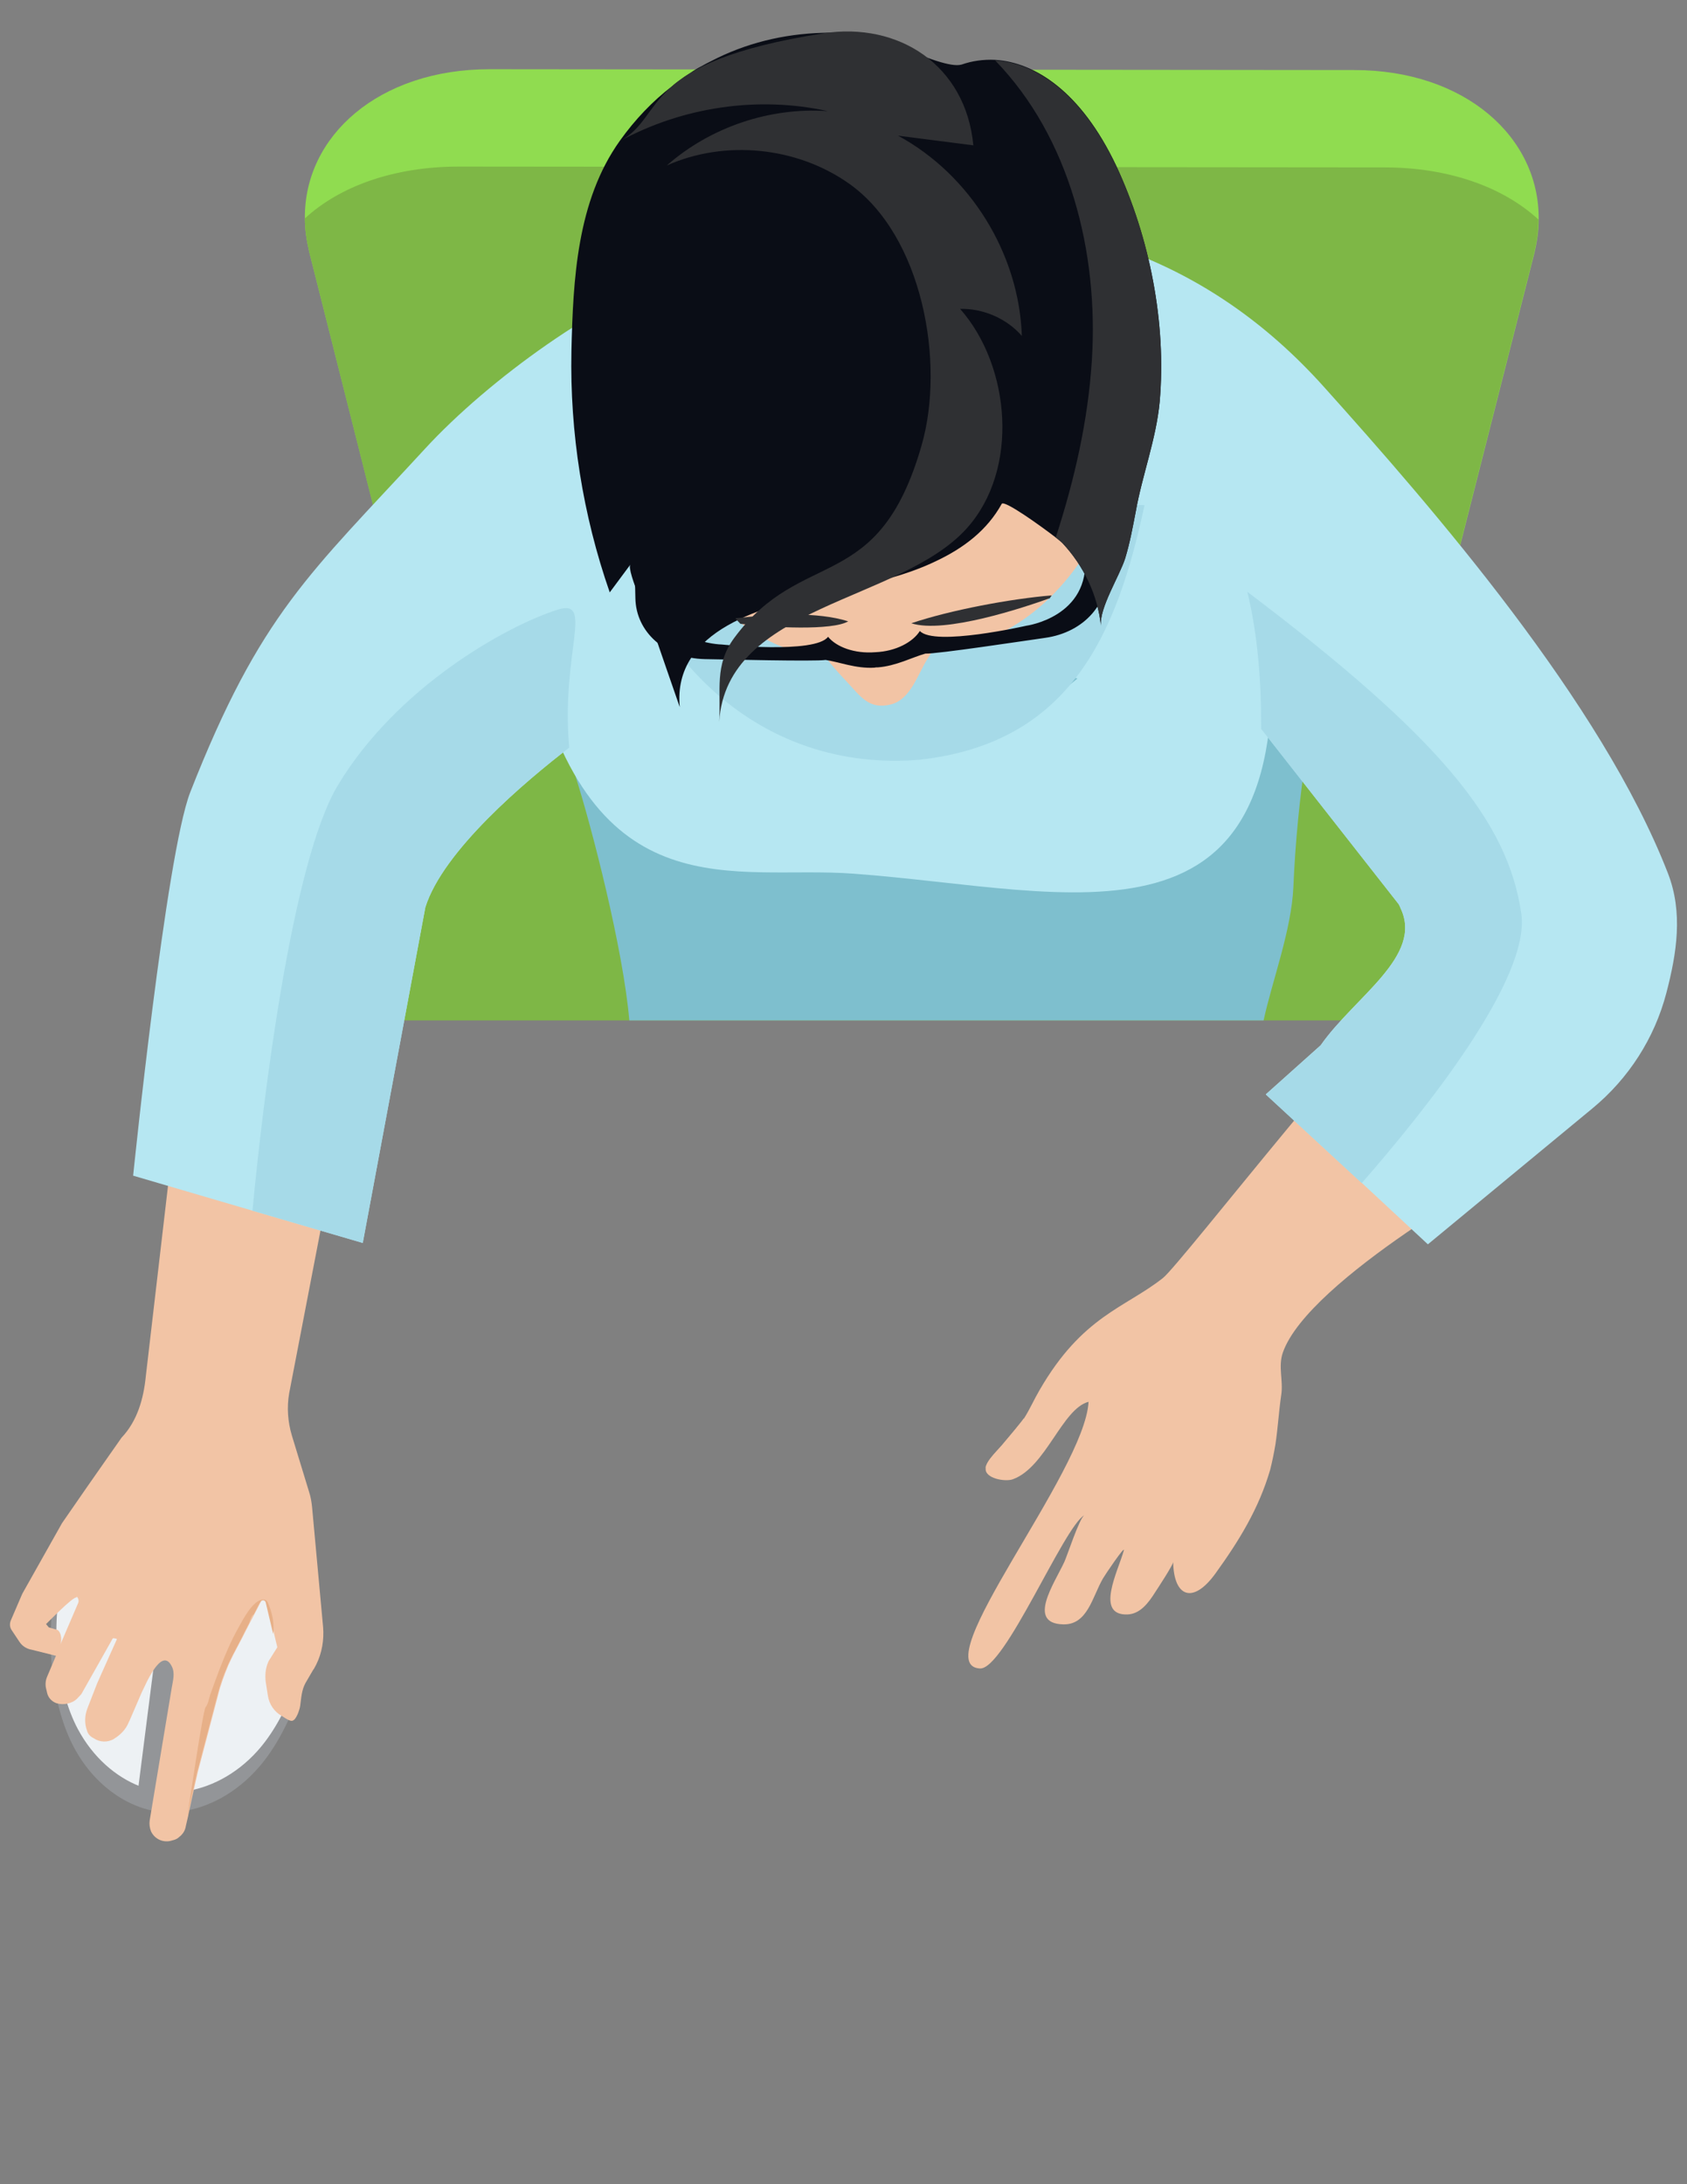 <?xml version="1.0" encoding="utf-8"?>
<!-- Generator: Adobe Illustrator 23.1.1, SVG Export Plug-In . SVG Version: 6.00 Build 0)  -->
<svg version="1.1" id="Layer_1" xmlns:serif="http://www.serif.com/"
	 xmlns="http://www.w3.org/2000/svg" xmlns:xlink="http://www.w3.org/1999/xlink" x="0px" y="0px" width="612px" height="792px"
	 viewBox="0 0 612 792" style="enable-background:new 0 0 612 792;" xml:space="preserve">
<rect x="0" y="0" width="612" height="792" fill="#808080" stroke="none"/>
<style type="text/css">
	.st0{fill:#90DC50;}
	.st1{fill:#7EB746;}
	.st2{fill:#7EBFCE;}
	.st3{fill:#D1D3D4;}
	.st4{fill:#939598;}
	.st5{fill:#EDF1F4;}
	.st6{fill:#F2C4A5;}
	.st7{fill:#E7B088;}
	.st8{fill:#B6E7F2;}
	.st9{fill:#A6DAE8;}
	.st10{fill:#0A0D16;}
	.st11{fill:#2F3033;}
</style>
<g>
	<g id="_x32_">
		<g>
			<path class="st0" d="M110.6,79.2c-0.3-30,27-54.1,67-54.1l313.7,0.3c40,0,67.2,24.2,66.9,54.2c0,4-0.6,8.1-1.6,12.3l-43,169.3
				l-358.6-0.3L112.2,91.4C111.2,87.2,110.6,83.2,110.6,79.2z"/>
			<path class="st1" d="M110.6,79.2c12.6-11.6,32.2-18.8,55.9-18.8l335.7,0.3c23.7,0,43.3,7.3,55.9,18.9c0,4-0.6,8.1-1.6,12.3
				l-43,169.3l-358.6-0.3L112.2,91.4C111.2,87.2,110.6,83.2,110.6,79.2z"/>
		</g>
		<polygon class="st1" points="145.5,370 522.7,370 513.8,255.3 154.6,255 		"/>
	</g>
	<path class="st2" d="M236.1,203.7c4.2,23-38.3,43.1-27.4,77.5c6.1,19.1,17.4,63.1,19.6,88.8h230.1c3.1-14.3,10.1-32.7,10.8-48.3
		c1.3-31.7,6.8-69.8,13.7-84.9c-23.5-38.7-41.9-65.7-65.4-104.4L236.1,203.7z"/>
	<g id="_x32_0">
		<g>
			<path class="st3" d="M18.7,597.7l-0.7-0.2l-1-1.2c0,0,0.8-0.8,1.9-2C18.8,595.5,18.7,596.6,18.7,597.7z"/>
			<g>
				<g>
					<g>
						<path class="st4" d="M64.6,532.6c2.6-0.1,5.4,0.1,8.3,0.4c2.9,0.4,5.6,0.9,8.2,1.6c47.5,12.8,35.4,80.1,12.9,106.1
							c-8.3,9.6-18.6,14.8-28,16.1c-2.9,0.4-5.7,0.4-8.4,0.1c-2.6-0.3-5.4-1-8.1-2.1c-8.8-3.5-17.6-11-23.3-22.4
							C10.8,601.7,15.4,533.4,64.6,532.6z"/>
						<path class="st5" d="M64.6,534.8c2.5,0,5.2,0.1,8,0.4c2.8,0.3,5.4,0.9,7.9,1.5c45.7,12,34.4,74.3,12.9,98.2
							c-7.9,8.8-17.8,13.6-26.8,14.7c-2.8,0.4-5.5,0.4-8.1,0.1c-2.5-0.3-5.2-1-7.8-2c-8.5-3.3-16.9-10.3-22.5-20.8
							C13.2,598.6,17.3,535.4,64.6,534.8z"/>
						<path class="st4" d="M49.9,650.3l14.7-115.5c2.5,0,5.2,0.1,8,0.4c2.8,0.3,5.4,0.9,7.9,1.5L65.3,653.2
							c-2.8,0.4-5.9,1.4-8.4,1.1C54.4,654,52.5,651.4,49.9,650.3z"/>
					</g>
					<g>
						<path class="st6" d="M4.3,591.2l2.8,4.2c1,1.5,2.6,2.5,4.4,2.8l8.8,2.2l-3.3,7.8c-0.5,1.3-0.6,2.7-0.3,4
							c0.1,0.5,0.3,1.1,0.4,1.7c0.4,1.7,1.7,3.1,3.4,3.7l0.1,0c2.3,0.8,5.7,0.1,7.4-1.7l1.5-1.6l6.5-11.5l4.9-8.7
							c0.2-0.2,1.6,0.1,1.5,0.3l-4.8,10.7l-2.4,5.4c0,0-2,5.2-3.5,9c-1,2.6-1.1,5.5-0.1,8.1l0,0.1c0.3,0.9,0.9,1.7,1.7,2.2l0.7,0.4
							c2.2,1.5,5.1,1.6,7.4,0.2l0.1-0.1c2.3-1.4,4.2-3.4,5.2-5.9l0.3-0.6l4.4-10.2c1.1-2,7.1-17.1,10.9-9.5c1.3,2.5,0.4,5.3,0,7.8
							l-8,48.1c-0.2,1.4,0,2.7,0.5,4l0,0c1.4,2.9,4.6,4.2,7.5,3.3l0.7-0.2c0.8-0.2,1.5-0.6,2-1.1c0.2-0.2,0.5-0.4,0.7-0.6
							c0.9-0.9,1.5-2,1.7-3.3l0.9-3.9c0,0,0,0,0-0.1l1.6-7.4l1.9-8.4l7.4-28.1c0.9-3.6,2.2-7,3.6-10.4c0.6-1.3,1.2-2.6,1.8-3.8
							l3.3-6.3l2.6-5.1c0,0,0,0,0,0l1.9-3.6l1.9-3.7l0.4-0.7c0.2-0.3,0.5-0.5,0.8-0.6c0.5-0.1,1.1,0.2,1.2,0.8l2.7,11.4l0,0l1.2,5
							l-3.2,5.1c-0.1,0.2-0.1,0.4-0.2,0.5c-0.9,2.2-1.1,4.6-0.8,7l0.8,5.1c0.5,3,2.3,5.7,5,7.2c0.7,0.4,2,1.4,3.1,1.7
							c0.3,0.1,0.7,0.1,0.9,0c0.1,0,0.1-0.1,0.2-0.1c0.1-0.1,0.3-0.2,0.4-0.3c0,0,0.1-0.1,0.1-0.1c1-1.2,1.8-3.5,2-4.9
							c0.4-2.9,0.5-5.6,1.9-8.2c0,0,0,0,0,0c0.9-1.6,1.9-3.2,2.8-4.8c0.1-0.1,0.2-0.3,0.3-0.4c0.3-0.5,0.5-1,0.8-1.5
							c2.1-4.2,2.9-9,2.5-13.7l-4-43.5c-0.2-1.9-0.5-3.7-1.1-5.5l-6.2-20.3c-1.5-5-1.9-10.3-1-15.4l16-83.1L63,412.4L52.9,499
							c-0.8,8.2-3.1,16.3-8.8,22.3L38,530l-6.5,9.3l-9,13L8.2,577.7L8,578.1l-4,9.3C3.4,588.7,3.5,590.1,4.3,591.2z M27.8,579.3
							l0-0.4c0.7,0.6,0.9,1.7,0.5,2.5l-6.4,14.9c0.7-1.9,0.2-5.4-1.8-5.5l-2.4-0.7l-1-1.2C16.7,589,26.9,578.4,27.8,579.3z"/>
						<path class="st7" d="M74.6,619c0.9-1,1.2-3.1,1.6-4.3c1.1-3.1,2.2-6.2,3.4-9.3c2-5.2,4.2-10.4,6.9-15.2
							c1.5-2.7,5.2-10,8.9-10.2c1.5-0.1,1.8,1.1,2.3,2.4c1.3,3.4,1.8,6.7,1.4,10.1l-2.7-11.4c-0.1-0.6-0.7-0.9-1.2-0.8
							c-0.3,0-0.6,0.2-0.8,0.6l-0.4,0.7l-1.9,3.7c-1.1,0.6-1.3,2.4-1.9,3.6c0,0,0,0,0,0c-0.9,1.7-1.8,3.4-2.6,5.1l-3.3,6.3
							c-0.6,1.3-1.3,2.5-1.8,3.8c-1.5,3.4-2.7,6.8-3.6,10.4l-7.4,28.1l-1.9,8.4l-1.6,7.4C68.3,656.5,73.6,620.1,74.6,619z"/>
					</g>
				</g>
				<g>
					<g>
						<g>
							<path class="st6" d="M462.7,523.7c0.9-6,1.2-11.7,2.1-17.9c0.8-5.2-1.2-10.3,0.6-15.4c9.3-26.5,82.5-66.9,82.9-67.1
								c25.4-14.8-30-57.8-36.8-61.4c-6.1-3.3-83.1,96.4-89.6,101.5c-13.8,10.9-29.2,13.7-44.8,40.7c-2,3.4-3.5,6.9-5.6,10.2
								c-0.6,1-6.2,7.7-7,8.6c-2.1,2.7-6.5,6.5-6.9,9.4c-0.6,3.8,7.1,5.1,9.8,4.1c12-4.3,17.9-25.6,27.5-28.1
								c-1.3,25.5-59.5,95.6-39.4,96.7c8.9,0.5,30.4-51.4,37.9-55.6c-1.8,1-6.3,14.9-7.3,17c-3.7,7.9-13.6,22.2-0.5,22.6
								c8.9,0.3,10.6-9.8,14.5-16.6c0.8-1.4,8.1-12.2,7.6-10.2c-2.1,7.5-10.6,23.7,1.4,23.2c4.5-0.2,7.5-4.1,10-8.1
								c0.8-1.2,6.5-9.9,6.5-10.9c0.2,12.6,7.1,15.5,15.3,4.2c8.6-11.9,15.8-23.6,19.9-37.7C461.6,529.7,462.2,526.7,462.7,523.7z"
								/>
						</g>
					</g>
					<path class="st6" d="M367.5,523.7c0.6-1.4,5.1-8.3,3.9-9.4c-0.6,1-6.2,7.7-7,8.6c-2.1,2.7-6.5,6.5-6.9,9.4
						C359.4,531.5,365.4,528.4,367.5,523.7z"/>
				</g>
				<g>
					<g>
						<path class="st8" d="M334.2,267.8c-63.1,5-106.7-37.2-114.5-94.6l-46.8-3l20,69c22,92.3,73.7,74.4,116.7,77.6
							c79.7,5.8,162.1,34.4,150.8-93.7l5.9-34.1l-43.7-2.8C412.8,231.9,389.5,261.6,334.2,267.8z"/>
						<path class="st8" d="M480.3,140.3c39.5,44,100.7,114.3,124.8,176.4c5.5,14.2,3.2,28.9-0.6,43.4c-4.3,16.4-13.7,31-26.8,41.8
							L518,451.2l-24-22.3l-34.8-32.1l19.9-17.8c12.4-17.7,37.3-32.3,29-49.7c-0.2-0.5-0.4-1-0.7-1.5l-49.9-63.6l-7.3-9.3
							c-30,7-67.8-18.5-108.3-16l-24.7,1.5c-40.5,2.5-76.7,0.9-107.4-2.4l-0.4,1.4l7.2,24.3c0,0-4,2.8-10.1,7.4
							c-15.9,12.2-45.8,37.4-52.2,57.9l-22.7,121.7l-40-11.7l-43.3-12.7c0,0,11.9-116.3,20.7-139c25.5-64.9,43.3-79.1,85.2-124.6
							c23.1-25.1,63.8-54.4,93.1-63.6c26.7-8.5,33.8-16,59.2-19.3c4.6,0,21.8-1.1,26.3-1.6C386.3,78.7,437.3,92.4,480.3,140.3z"/>
						<path class="st9" d="M333.5,275.5c55.3-6.1,71.8-46.3,81.7-92.3l-195.4-10.1C227.5,230.6,270.4,280.6,333.5,275.5z"/>
					</g>
				</g>
				<g>
					<g>
						<g>
							<path class="st6" d="M226.7,134.9c-3.8-103.8,82.6-112.6,82.6-112.6c56.3-3.5,103.5,35.9,102.5,101.2l-0.5,31.9
								c-3.5,16.8-9.2,31.9-16.9,44.4c-0.3,0.4-0.6,0.8-0.8,1.2c-15.2,23.6-38.1,37.6-67.4,35.7l-5.7,1.7
								c-26,3.5-45.1-4.7-59.4-19.2c-0.1,0-0.1,0-0.1,0c-1.9-1.9-3.7-4-5.4-6.1c-10.5-12.8-18.2-29.2-24.4-46.4L226.7,134.9z"/>
							<path class="st6" d="M342.2,220.9c0.8,2.1,0.6,5-0.1,7.4c-1.1,3.8-3.4,7.1-5.5,10.4c-3.6,5.5-6.1,14.8-13.3,16.7
								c-8.1,2.1-11.2-3-16.1-8.2c-4-4.3-19.1-19.8-10-24.8c7.1-3.9,18.4,3.5,26.5,1.6c4.7-1.1,9.2-5.9,13.9-6.2
								C340.1,217.6,341.5,218.9,342.2,220.9z"/>
							<path class="st10" d="M230.5,216.9c0.2,12.2,10.7,21.8,25.2,22.1c7.2,0.1,39.9,0.9,43.8,0.3c4.8,0.7,11,3.2,17.7,2.8
								c0.2,0,0.4-0.1,0.6-0.1c0.2,0,0.4,0,0.6,0c6.7-0.5,12.6-3.7,17.3-5c4,0.2,36.3-4.7,43.4-5.7c14.4-2,23.6-12.9,22.3-25
								c-1.6-15.7-2-24.7-4-38.9c-2.1,0-4.2-0.1-6.4-0.1c1.5,12.7,1.3,20.3,2.6,34.2c2,22.3-21.3,25.4-21.3,25.4s-33.3,7.6-38.6,1.9
								c-2.5,4-8.7,7.4-16.2,7.7c-7.5,0.6-14.1-1.9-17.1-5.6c-4.6,6.3-38.6,2.8-38.6,2.8s-23.5-0.3-24.3-22.6
								c-0.5-14-1.5-21.5-1.6-34.3c-2.1,0.3-4.2,0.6-6.3,0.9C229.4,192.1,230.2,201.1,230.5,216.9z"/>
							<g>
								<path class="st10" d="M420.7,145.7c-1.3,13.7-6.3,26.4-8.7,39.9c-1.1,5.7-2.1,11.2-3.8,16.8c-2,6.4-9.5,18.1-8.8,24.5
									c-1.2-11.2-6.3-21.8-14-30c-0.3-0.3-1.1-1-2.4-2c-5.6-4.3-18.7-13.7-19.6-12.2c-5.3,9.6-13.8,16-23.7,20.7
									c-10.5,5.1-22.7,8-34.2,10.3c-1.5,0.3-3.2,0.6-4.9,1c-23.1,4.9-56.7,13.5-54,41.7c-3.1-8.8-6.1-17.7-9.2-26.6
									c-1.1-3.1-10.3-23-8.7-25.1c-2.5,3.4-5,6.7-7.5,10.1c-9.8-28.1-14.5-57.9-13.9-87.5c0.6-26,2-54.5,17.6-76.3
									c5.5-7.7,11.9-14.4,19-19.8c0.4-0.4,0.9-0.7,1.3-1.1c0.5-0.4,1-0.7,1.5-1.1c1.2-0.9,2.5-1.8,3.8-2.6c1.3-0.9,2.6-1.7,4-2.4
									c1.2-0.7,2.4-1.3,3.6-1.9c12.3-6.4,26-9.8,40.4-10.2c5.1-0.2,10.2,0,15.4,0.6c4.8,0.5,16.8,6.7,25.9,9.6
									c3.8,1.2,7.1,1.9,9.1,1.3c3.7-1.3,7.8-1.9,12.1-1.7c14.4,0.9,31.1,11.4,43.9,38.3C417.1,86.1,423.2,117.1,420.7,145.7z"/>
							</g>
							<path class="st11" d="M381.3,216.2c0.1-0.1,0.2-0.2,0.2-0.3c-14.7,1.2-36.7,5.3-50.9,10.1c12.1,3.9,40.8-5.7,50.3-9.1
								C381,216.6,381.2,216.4,381.3,216.2z"/>
							<path class="st11" d="M268.6,226.2c11.5,1.4,33.4,2.5,39.1-0.9c-11-3.5-27.2-2.7-40.9-1.1
								C267.3,224.8,267.9,225.5,268.6,226.2z"/>
						</g>
						<path class="st11" d="M350.7,191.6c-24.1,26.8-87.2,27.7-89.8,70.2c0.7-11.5-1.8-20.6,5.4-30.4c24.6-33.4,52.3-15.2,68-69.8
							c8.7-30,0.4-76.3-26.4-95.1c-18.9-13.3-44.9-15.9-66-6.5c15.8-13.9,37.4-21.2,58.4-19.7c-25.4-5.6-52.6-1.5-75.3,10.8
							c16.8-9.2,6.3-28.5,73.6-39c27.4-4.3,51.8,11.6,54.5,40.6c-9.1-1.2-18.2-2.3-27.3-3.5c26.2,14.2,43.9,42.8,44.9,72.6
							c-5.5-6.3-14-10-22.4-9.8C366.6,132.7,369.9,170.3,350.7,191.6z"/>
					</g>
					<path class="st11" d="M420.7,145.7c-1.3,13.7-6.3,26.4-8.7,39.9c-1.1,5.7-2.1,11.2-3.8,16.8c-2,6.4-9.5,18.1-8.8,24.5
						c-1.2-11.2-6.3-21.8-14-30c-0.3-0.3-1.1-1-2.4-2c6.8-20.9,11.7-42.3,13.1-64.2c2.5-39.2-8-80.9-35.1-108.8
						c14.4,0.9,31.1,11.4,43.9,38.3C417.1,86.1,423.2,117.1,420.7,145.7z"/>
				</g>
			</g>
		</g>
		<path class="st9" d="M206.5,271.1c-15.9,12.2-45.8,37.4-52.2,57.9l-22.7,121.7l-40-11.7c3.7-39.7,14.3-126.7,31-154.3
			c21.3-35.4,60.6-57.5,79.6-63.6C215.8,216.8,203.4,236.6,206.5,271.1z"/>
		<path class="st9" d="M452.5,214.6c69.9,52.8,94.6,83.2,99.4,116.8c3.3,23.5-34.7,71.1-57.9,97.6l-34.8-32.1l19.9-17.8
			c12.4-17.7,37.3-32.3,29-49.7c-0.2-0.5-0.4-1-0.7-1.5l-49.9-63.6C457.6,247.9,456.4,230.7,452.5,214.6z"/>
	</g>
</g>
</svg>
